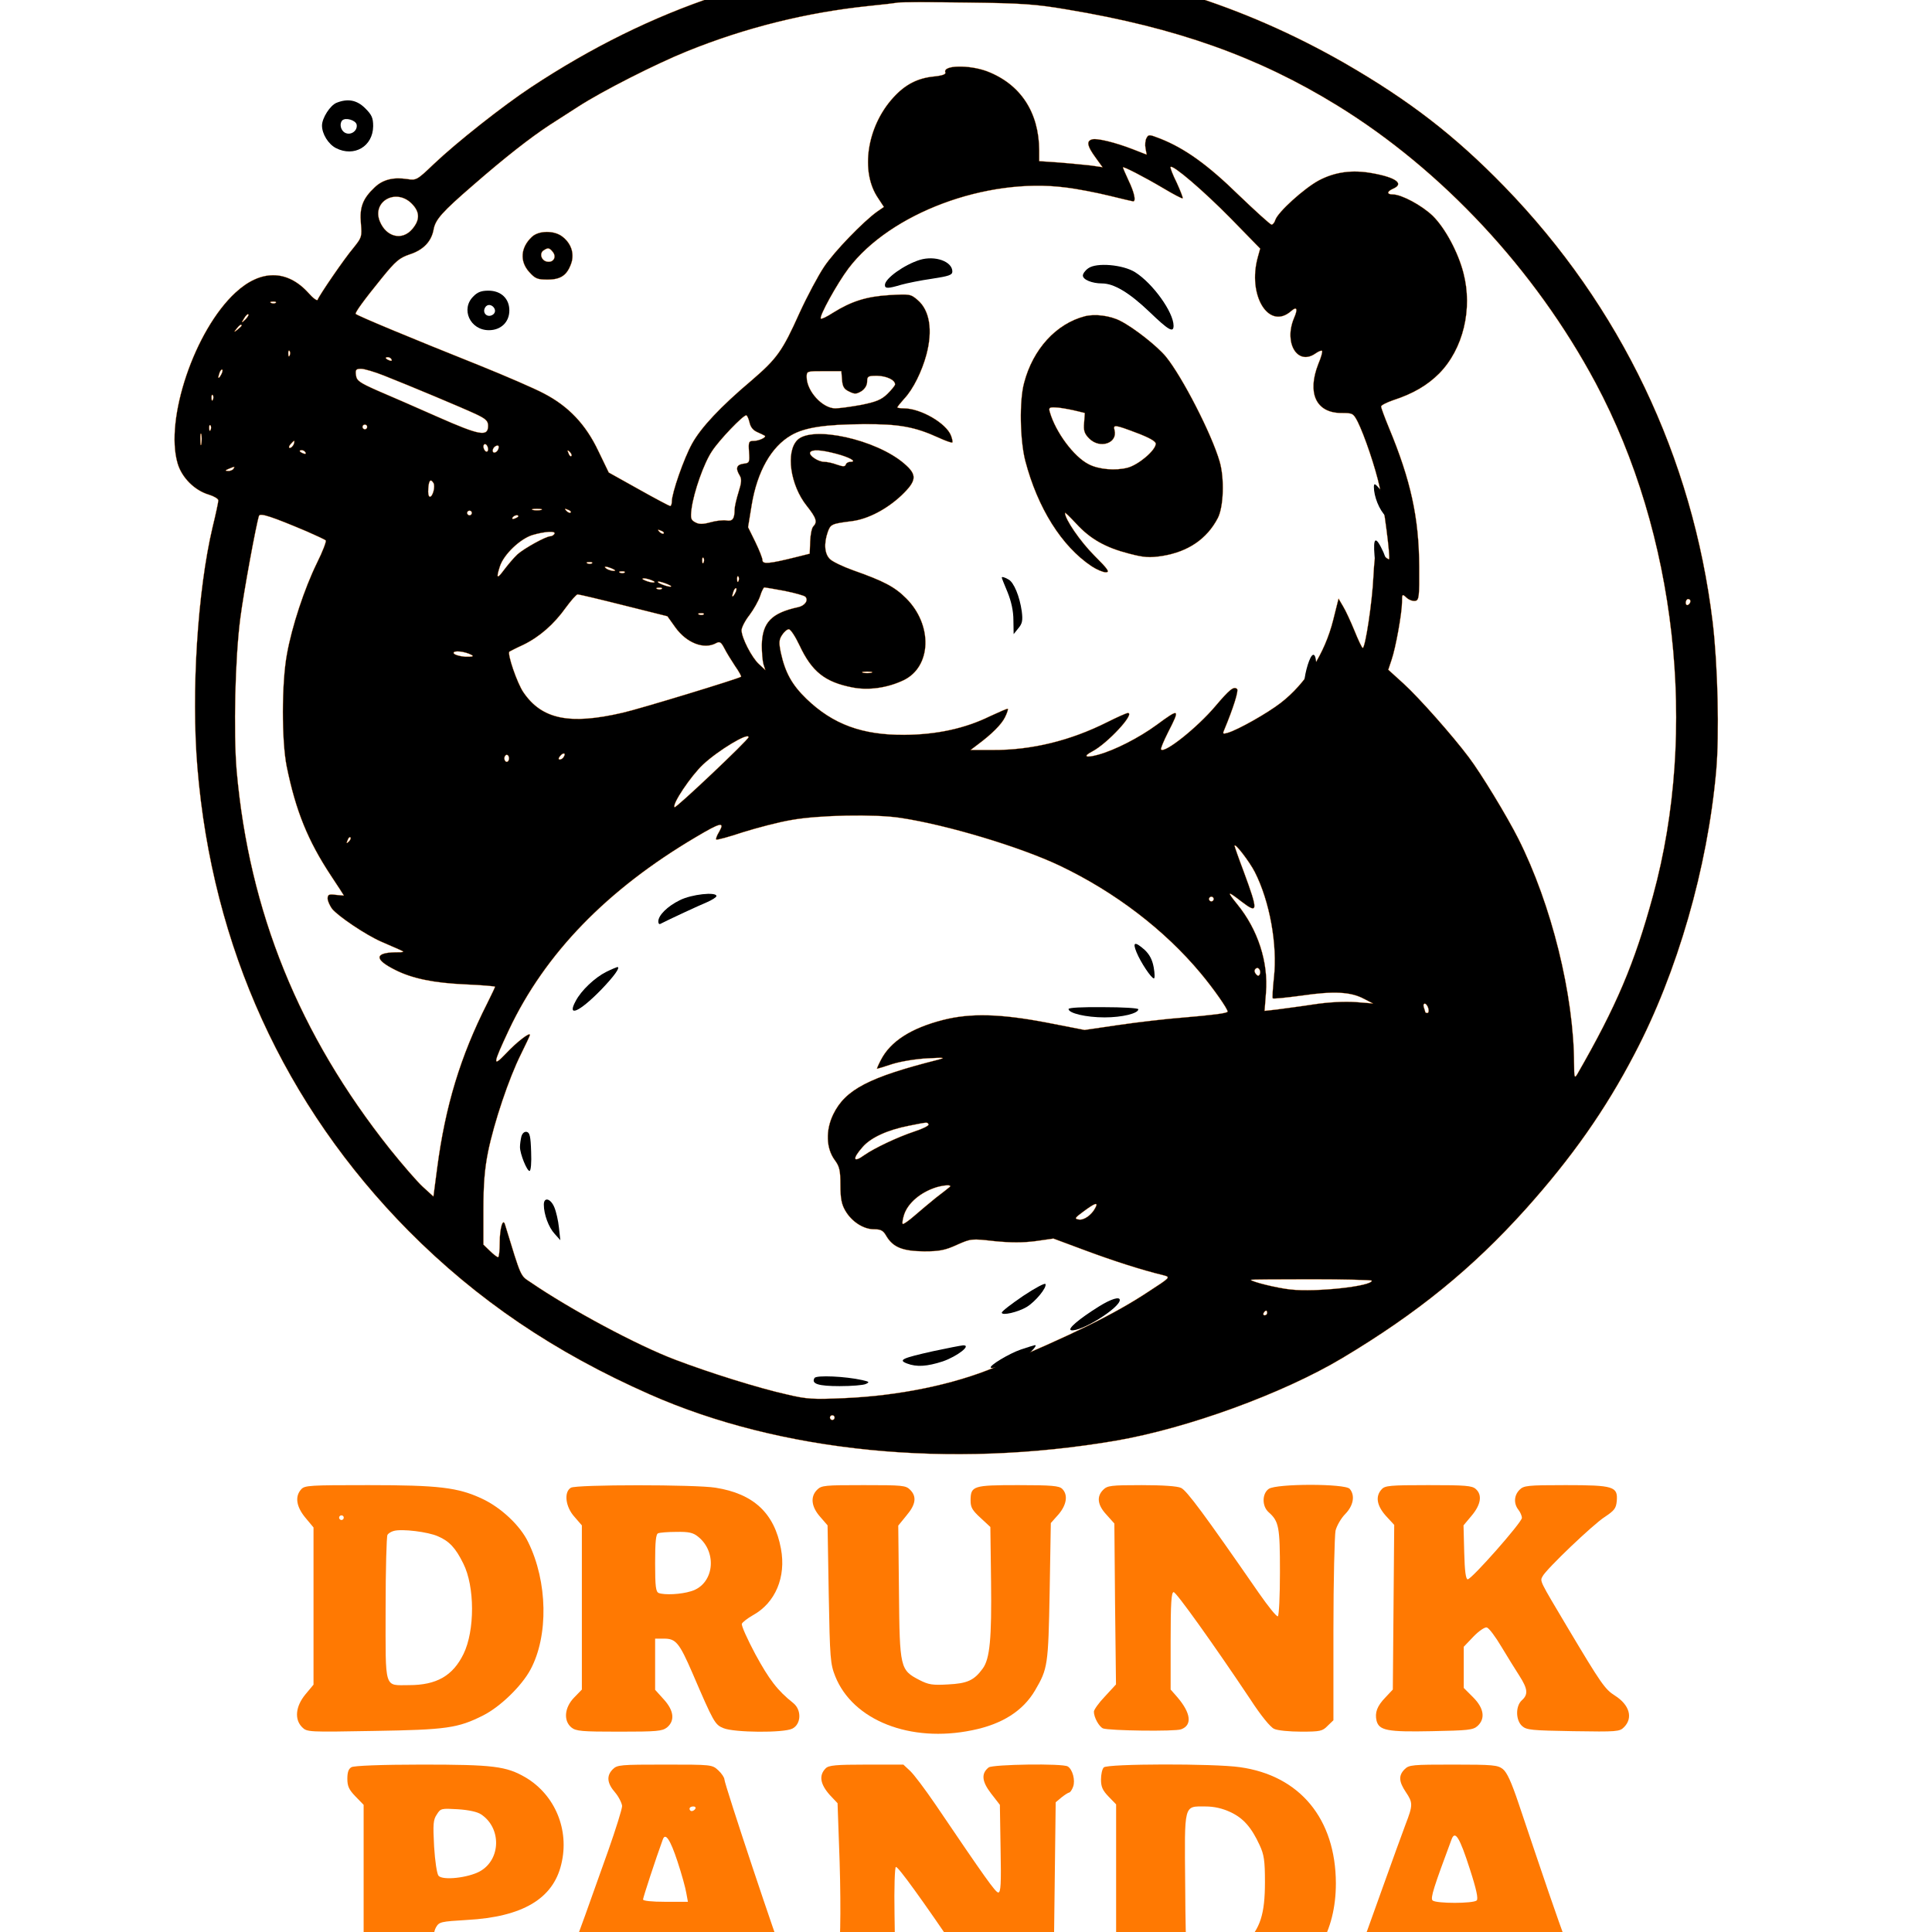 <?xml version="1.0" encoding="UTF-8" standalone="no" ?>
<!DOCTYPE svg PUBLIC "-//W3C//DTD SVG 1.1//EN" "http://www.w3.org/Graphics/SVG/1.1/DTD/svg11.dtd">
<svg xmlns="http://www.w3.org/2000/svg" xmlns:xlink="http://www.w3.org/1999/xlink" version="1.1" width="1080" height="1080" viewBox="0 0 1080 1080" xml:space="preserve">
<desc>Created with Fabric.js 5.2.4</desc>
<defs>
</defs>
<rect x="0" y="0" width="100%" height="100%" fill="transparent"></rect>
<g transform="matrix(1 0 0 1 540 540)" id="053f4364-c0f7-45d2-b4f7-bc4c6b885b85"  >
<rect style="stroke: none; stroke-width: 1; stroke-dasharray: none; stroke-linecap: butt; stroke-dashoffset: 0; stroke-linejoin: miter; stroke-miterlimit: 4; fill: rgb(255,0,0); fill-rule: nonzero; opacity: 1; visibility: hidden;" vector-effect="non-scaling-stroke"  x="-540" y="-540" rx="0" ry="0" width="1080" height="1080" />
</g>
<g transform="matrix(1 0 0 1 540 540)" id="673ce352-a958-4b46-a399-30d95dc8b9c9"  >
</g>
<g transform="matrix(0.13 0 0 -0.13 528.94 394.88)"  >
<path style="stroke: rgb(255,120,0); stroke-opacity: 0.99; stroke-width: 1; stroke-dasharray: none; stroke-linecap: butt; stroke-dashoffset: 0; stroke-linejoin: miter; stroke-miterlimit: 4; fill: rgb(0,0,0); fill-rule: nonzero; opacity: 1;" vector-effect="non-scaling-stroke"  transform=" translate(-5070, -6228.38)" d="M 4930 9439 C 4343 9413 3804 9234 3285 8891 C 3164 8811 2966 8655 2866 8560 C 2794 8491 2791 8490 2752 8496 C 2693 8505 2647 8494 2612 8460 C 2561 8412 2547 8375 2553 8306 C 2558 8248 2557 8245 2521 8200 C 2481 8153 2374 7996 2367 7977 C 2365 7971 2347 7984 2327 8007 C 2236 8107 2122 8108 2014 8008 C 1838 7846 1709 7463 1765 7273 C 1783 7212 1838 7157 1899 7139 C 1922 7132 1940 7121 1940 7114 C 1940 7107 1929 7055 1915 6998 C 1851 6727 1823 6291 1850 5966 C 1914 5193 2224 4513 2758 3973 C 3053 3676 3385 3451 3795 3270 C 4358 3021 5086 2949 5800 3071 C 6107 3124 6517 3273 6773 3426 C 7096 3619 7332 3811 7563 4068 C 7759 4287 7904 4492 8030 4734 C 8214 5084 8344 5535 8381 5951 C 8395 6108 8388 6405 8366 6590 C 8280 7300 7970 7949 7470 8464 C 7258 8682 7063 8833 6784 8994 C 6346 9245 5877 9391 5385 9429 C 5173 9446 5103 9447 4930 9439 z M 5590 9225 C 6059 9147 6411 9022 6752 8812 C 7202 8535 7602 8106 7862 7620 C 8209 6971 8304 6125 8109 5414 C 8029 5121 7952 4940 7783 4646 C 7772 4628 7770 4633 7770 4690 C 7769 4989 7673 5376 7530 5660 C 7481 5757 7370 5940 7317 6010 C 7248 6102 7104 6265 7036 6327 L 6971 6386 L 6985 6428 C 7003 6480 7030 6630 7030 6678 C 7030 6712 7031 6713 7049 6696 C 7060 6686 7077 6680 7087 6682 C 7103 6685 7105 6698 7104 6830 C 7103 7039 7068 7200 6974 7426 C 6955 7472 6940 7513 6940 7518 C 6940 7523 6963 7535 6992 7545 C 7078 7573 7139 7609 7190 7660 C 7293 7765 7335 7937 7294 8093 C 7271 8182 7215 8286 7162 8338 C 7115 8383 7028 8430 6990 8430 C 6963 8430 6965 8443 6993 8455 C 7040 8476 7004 8503 6903 8521 C 6817 8537 6742 8527 6672 8490 C 6609 8456 6496 8354 6485 8320 C 6482 8309 6474 8300 6469 8300 C 6464 8300 6400 8358 6327 8428 C 6194 8558 6096 8628 5990 8670 C 5943 8688 5940 8689 5931 8672 C 5926 8663 5924 8643 5927 8628 L 5932 8601 L 5873 8624 C 5796 8654 5714 8674 5695 8666 C 5672 8658 5677 8637 5711 8590 L 5742 8547 L 5694 8554 C 5667 8557 5606 8563 5558 8567 L 5470 8573 L 5470 8619 C 5469 8784 5389 8905 5244 8960 C 5167 8988 5055 8986 5066 8955 C 5070 8947 5055 8941 5017 8937 C 4947 8930 4894 8903 4843 8847 C 4729 8723 4699 8528 4777 8414 L 4802 8376 L 4773 8356 C 4714 8314 4588 8184 4545 8119 C 4520 8082 4472 7992 4439 7920 C 4365 7755 4342 7724 4233 7630 C 4099 7517 4015 7427 3977 7358 C 3942 7295 3890 7146 3890 7109 C 3890 7099 3887 7090 3883 7090 C 3880 7090 3819 7122 3748 7162 L 3619 7234 L 3574 7327 C 3520 7441 3446 7519 3340 7574 C 3301 7595 3176 7649 3062 7695 C 2764 7814 2541 7907 2531 7916 C 2526 7920 2565 7974 2643 8070 C 2703 8144 2719 8157 2763 8172 C 2822 8191 2857 8228 2866 8280 C 2874 8322 2902 8354 3035 8469 C 3175 8591 3282 8674 3364 8728 C 3403 8753 3458 8788 3487 8807 C 3592 8875 3823 8992 3957 9046 C 4207 9147 4468 9212 4735 9240 C 4796 9246 4854 9253 4865 9255 C 4876 9257 5009 9257 5160 9255 C 5399 9252 5455 9248 5590 9225 z M 6006 8455 C 6048 8430 6084 8411 6087 8413 C 6089 8415 6077 8446 6061 8481 C 6044 8515 6032 8546 6035 8548 C 6045 8558 6176 8446 6293 8327 L 6420 8197 L 6410 8161 C 6364 7996 6457 7844 6553 7928 C 6578 7950 6583 7938 6565 7897 C 6521 7790 6581 7692 6658 7746 C 6671 7755 6683 7760 6686 7757 C 6689 7755 6682 7729 6670 7701 C 6621 7576 6660 7491 6767 7490 C 6818 7490 6820 7489 6839 7453 C 6868 7395 6916 7254 6934 7170 C 6951 7094 6981 6868 6974 6861 C 6973 6860 6961 6867 6949 6879 C 6936 6891 6923 6900 6920 6900 C 6916 6900 6910 6849 6907 6788 C 6902 6678 6872 6480 6861 6480 C 6858 6480 6842 6513 6826 6553 C 6810 6592 6788 6640 6777 6658 L 6757 6692 L 6734 6600 C 6698 6456 6615 6326 6509 6244 C 6451 6199 6325 6128 6281 6115 C 6260 6109 6258 6110 6265 6126 C 6305 6222 6328 6296 6321 6303 C 6307 6317 6288 6301 6227 6229 C 6150 6138 6010 6026 5994 6043 C 5991 6046 6005 6079 6024 6117 C 6077 6220 6074 6222 5975 6149 C 5900 6094 5793 6039 5721 6020 C 5669 6006 5657 6013 5697 6034 C 5763 6068 5885 6200 5851 6200 C 5845 6200 5805 6182 5763 6161 C 5604 6081 5437 6040 5270 6041 L 5175 6041 L 5204 6063 C 5266 6109 5308 6151 5323 6182 C 5332 6200 5337 6216 5335 6218 C 5333 6220 5299 6205 5258 6186 C 5150 6133 5028 6107 4890 6106 C 4709 6105 4583 6151 4469 6261 C 4407 6321 4378 6373 4359 6459 C 4350 6503 4351 6515 4364 6535 C 4373 6549 4386 6560 4393 6560 C 4401 6560 4421 6529 4439 6491 C 4492 6378 4548 6333 4666 6310 C 4736 6296 4818 6308 4887 6341 C 5007 6399 5013 6578 4898 6693 C 4848 6743 4802 6767 4669 6814 C 4627 6829 4583 6850 4571 6861 C 4547 6883 4543 6928 4561 6979 C 4573 7012 4578 7014 4665 7025 C 4734 7034 4814 7076 4877 7135 C 4944 7199 4946 7224 4890 7272 C 4769 7377 4493 7437 4430 7374 C 4379 7323 4399 7180 4470 7091 C 4512 7038 4517 7021 4498 7002 C 4492 6996 4486 6967 4485 6938 L 4483 6885 L 4419 6869 C 4310 6842 4280 6839 4280 6857 C 4280 6866 4266 6901 4249 6936 L 4218 6999 L 4234 7097 C 4258 7239 4318 7345 4403 7394 C 4461 7428 4549 7441 4714 7442 C 4866 7443 4934 7431 5037 7384 C 5067 7370 5094 7361 5096 7363 C 5099 7365 5096 7378 5091 7392 C 5071 7446 4960 7510 4888 7510 C 4873 7510 4860 7512 4860 7514 C 4860 7517 4874 7534 4890 7552 C 4928 7592 4966 7670 4985 7741 C 5013 7846 4999 7932 4947 7976 C 4917 8002 4912 8002 4825 7997 C 4728 7991 4663 7971 4583 7921 C 4557 7904 4534 7893 4531 7896 C 4522 7904 4601 8047 4650 8112 C 4830 8349 5241 8503 5581 8460 C 5633 8454 5719 8437 5772 8424 C 5825 8411 5871 8400 5874 8400 C 5887 8400 5879 8438 5855 8488 C 5841 8518 5830 8544 5830 8546 C 5830 8552 5920 8506 6006 8455 z M 2771 8391 C 2807 8355 2808 8321 2774 8281 C 2731 8230 2663 8246 2635 8313 C 2599 8399 2703 8458 2771 8391 z M 2187 7964 C 2184 7961 2175 7960 2168 7963 C 2160 7966 2163 7969 2174 7969 C 2185 7970 2191 7967 2187 7964 z M 2056 7892 C 2039 7876 2038 7876 2051 7897 C 2058 7909 2066 7917 2069 7914 C 2072 7912 2066 7902 2056 7892 z M 2040 7866 C 2040 7864 2032 7856 2023 7849 C 2007 7836 2006 7837 2019 7853 C 2032 7869 2040 7874 2040 7866 z M 2247 7738 C 2244 7730 2241 7733 2241 7744 C 2240 7755 2243 7761 2246 7757 C 2249 7754 2250 7745 2247 7738 z M 2685 7720 C 2688 7714 2684 7713 2676 7716 C 2658 7723 2655 7730 2669 7730 C 2675 7730 2682 7726 2685 7720 z M 1951 7653 C 1939 7633 1937 7639 1946 7665 C 1950 7674 1955 7679 1957 7676 C 1960 7674 1957 7663 1951 7653 z M 2652 7651 C 2761 7608 2988 7513 3048 7485 C 3090 7465 3100 7456 3100 7435 C 3100 7387 3065 7393 2884 7473 C 2791 7514 2675 7565 2625 7586 C 2546 7621 2535 7629 2532 7653 C 2529 7676 2532 7680 2554 7680 C 2567 7680 2612 7667 2652 7651 z M 4622 7633 C 4624 7603 4631 7592 4653 7582 C 4677 7570 4684 7571 4706 7584 C 4721 7594 4730 7610 4730 7625 C 4730 7648 4734 7650 4773 7650 C 4814 7649 4850 7632 4850 7613 C 4850 7608 4835 7590 4817 7572 C 4791 7547 4769 7538 4705 7525 C 4661 7517 4611 7510 4593 7510 C 4538 7510 4470 7584 4470 7645 C 4470 7670 4471 7670 4544 7670 L 4619 7670 L 4622 7633 z M 1917 7548 C 1914 7540 1911 7543 1911 7554 C 1910 7565 1913 7571 1916 7567 C 1919 7564 1920 7555 1917 7548 z M 4224 7450 C 4228 7430 4239 7416 4257 7408 C 4273 7401 4287 7394 4290 7392 C 4298 7386 4265 7370 4242 7370 C 4221 7370 4219 7366 4222 7323 C 4225 7277 4224 7275 4198 7272 C 4168 7268 4163 7252 4182 7221 C 4191 7206 4190 7191 4177 7150 C 4168 7121 4160 7087 4160 7075 C 4160 7035 4151 7023 4124 7028 C 4111 7030 4080 7027 4056 7020 C 4023 7011 4007 7011 3991 7020 C 3972 7030 3970 7037 3975 7078 C 3985 7152 4028 7274 4063 7326 C 4095 7375 4196 7480 4210 7480 C 4214 7480 4220 7466 4224 7450 z M 1907 7418 C 1904 7410 1901 7413 1901 7424 C 1900 7435 1903 7441 1906 7437 C 1909 7434 1910 7425 1907 7418 z M 2580 7430 C 2580 7425 2576 7420 2570 7420 C 2565 7420 2560 7425 2560 7430 C 2560 7436 2565 7440 2570 7440 C 2576 7440 2580 7436 2580 7430 z M 1867 7358 C 1865 7345 1863 7353 1863 7375 C 1862 7397 1864 7407 1867 7398 C 1869 7388 1869 7370 1867 7358 z M 2264 7355 C 2260 7347 2253 7340 2248 7340 C 2242 7340 2243 7346 2250 7355 C 2257 7363 2264 7370 2266 7370 C 2268 7370 2267 7363 2264 7355 z M 3100 7334 C 3100 7326 3096 7322 3090 7325 C 3085 7328 3080 7338 3080 7346 C 3080 7354 3085 7358 3090 7355 C 3096 7352 3100 7342 3100 7334 z M 3144 7335 C 3138 7319 3120 7314 3120 7328 C 3120 7339 3131 7350 3141 7350 C 3146 7350 3147 7343 3144 7335 z M 2315 7320 C 2318 7314 2314 7313 2306 7316 C 2288 7323 2285 7330 2299 7330 C 2305 7330 2312 7326 2315 7320 z M 3458 7305 C 3455 7302 3449 7307 3446 7317 C 3440 7331 3441 7332 3451 7323 C 3458 7316 3461 7308 3458 7305 z M 4596 7315 C 4654 7300 4689 7280 4658 7280 C 4649 7280 4640 7275 4638 7268 C 4635 7259 4626 7259 4600 7268 C 4582 7275 4557 7280 4546 7280 C 4519 7280 4478 7308 4485 7321 C 4494 7334 4531 7332 4596 7315 z M 2005 7250 C 2002 7245 1991 7240 1982 7241 C 1968 7241 1969 7243 1985 7250 C 2012 7261 2012 7261 2005 7250 z M 2865 7189 C 2874 7175 2862 7130 2850 7130 C 2844 7130 2841 7146 2843 7165 C 2845 7200 2853 7209 2865 7189 z M 3328 7073 C 3318 7071 3302 7071 3293 7073 C 3283 7076 3291 7078 3310 7078 C 3329 7078 3337 7076 3328 7073 z M 3455 7062 C 3452 7059 3444 7062 3437 7069 C 3428 7079 3429 7080 3443 7074 C 3453 7071 3458 7065 3455 7062 z M 3030 7060 C 3030 7055 3026 7050 3020 7050 C 3015 7050 3010 7055 3010 7060 C 3010 7066 3015 7070 3020 7070 C 3026 7070 3030 7066 3030 7060 z M 2320 6981 C 2361 6963 2398 6946 2402 6942 C 2405 6938 2389 6895 2364 6845 C 2310 6735 2256 6571 2235 6453 C 2212 6329 2212 6080 2234 5970 C 2273 5779 2325 5651 2424 5501 C 2455 5454 2480 5416 2480 5415 C 2480 5415 2464 5416 2445 5418 C 2415 5422 2410 5419 2410 5402 C 2410 5392 2419 5372 2429 5358 C 2455 5326 2575 5245 2642 5216 C 2671 5203 2706 5188 2720 5182 C 2743 5172 2741 5171 2700 5171 C 2611 5169 2611 5140 2699 5096 C 2773 5058 2867 5039 3003 5033 C 3073 5030 3130 5025 3130 5023 C 3130 5021 3115 4989 3096 4951 C 2981 4724 2916 4510 2881 4243 L 2865 4121 L 2819 4163 C 2794 4186 2731 4259 2678 4325 C 2287 4817 2073 5346 2019 5951 C 2005 6116 2012 6437 2035 6610 C 2049 6719 2103 7012 2115 7048 C 2120 7061 2171 7044 2320 6981 z M 3230 7046 C 3230 7044 3223 7039 3214 7036 C 3206 7033 3202 7034 3205 7040 C 3211 7050 3230 7054 3230 7046 z M 3855 6972 C 3852 6969 3844 6972 3837 6979 C 3828 6989 3829 6990 3843 6984 C 3853 6981 3858 6975 3855 6972 z M 3385 6970 C 3382 6965 3374 6960 3368 6960 C 3349 6960 3255 6908 3226 6882 C 3210 6867 3185 6837 3169 6816 C 3138 6774 3134 6778 3151 6831 C 3168 6882 3237 6948 3290 6965 C 3344 6981 3394 6984 3385 6970 z M 4027 6848 C 4024 6840 4021 6843 4021 6854 C 4020 6865 4023 6871 4026 6867 C 4029 6864 4030 6855 4027 6848 z M 3547 6844 C 3544 6841 3535 6840 3528 6843 C 3520 6846 3523 6849 3534 6849 C 3545 6850 3551 6847 3547 6844 z M 3635 6820 C 3648 6814 3650 6811 3640 6811 C 3632 6811 3618 6815 3610 6820 C 3592 6832 3608 6832 3635 6820 z M 3687 6804 C 3684 6801 3675 6800 3668 6803 C 3660 6806 3663 6809 3674 6809 C 3685 6810 3691 6807 3687 6804 z M 4177 6768 C 4174 6760 4171 6763 4171 6774 C 4170 6785 4173 6791 4176 6787 C 4179 6784 4180 6775 4177 6768 z M 3805 6770 C 3818 6765 3819 6761 3810 6761 C 3802 6761 3786 6765 3775 6770 C 3762 6775 3761 6779 3770 6779 C 3778 6779 3794 6775 3805 6770 z M 3887 6744 C 3882 6739 3830 6757 3830 6764 C 3830 6767 3844 6764 3861 6758 C 3877 6752 3889 6746 3887 6744 z M 3847 6734 C 3844 6731 3835 6730 3828 6733 C 3820 6736 3823 6739 3834 6739 C 3845 6740 3851 6737 3847 6734 z M 4161 6713 C 4149 6693 4147 6699 4156 6725 C 4160 6734 4165 6739 4167 6736 C 4170 6734 4167 6723 4161 6713 z M 4375 6725 C 4419 6716 4459 6705 4464 6700 C 4479 6685 4462 6661 4433 6655 C 4318 6630 4279 6589 4277 6492 C 4277 6461 4280 6424 4284 6410 L 4292 6385 L 4265 6410 C 4234 6438 4190 6524 4190 6556 C 4190 6567 4205 6597 4224 6621 C 4242 6645 4263 6682 4270 6703 C 4276 6723 4285 6740 4288 6740 C 4292 6740 4331 6733 4375 6725 z M 3683 6663 L 3871 6616 L 3906 6567 C 3954 6501 4028 6472 4080 6500 C 4096 6509 4102 6505 4116 6478 C 4125 6460 4146 6426 4162 6402 C 4179 6378 4190 6357 4188 6356 C 4179 6348 3750 6217 3678 6201 C 3450 6148 3331 6173 3252 6289 C 3225 6328 3181 6457 3192 6464 C 3194 6465 3220 6479 3251 6493 C 3321 6527 3383 6581 3435 6654 C 3457 6684 3480 6710 3485 6710 C 3491 6710 3580 6689 3683 6663 z M 8270 6681 C 8270 6675 8266 6668 8260 6665 C 8255 6662 8250 6666 8250 6674 C 8250 6683 8255 6690 8260 6690 C 8266 6690 8270 6686 8270 6681 z M 4027 6624 C 4024 6621 4015 6620 4008 6623 C 4000 6626 4003 6629 4014 6629 C 4025 6630 4031 6627 4027 6624 z M 3030 6449 C 3040 6443 3030 6441 3001 6442 C 2976 6444 2955 6451 2952 6457 C 2948 6471 3002 6465 3030 6449 z M 4748 6373 C 4738 6371 4722 6371 4713 6373 C 4703 6376 4711 6378 4730 6378 C 4749 6378 4757 6376 4748 6373 z M 4220 6096 C 4220 6085 3907 5789 3902 5795 C 3890 5807 3972 5929 4024 5978 C 4089 6039 4220 6118 4220 6096 z M 3425 6011 C 3422 6005 3414 6000 3408 6000 C 3402 6000 3402 6006 3410 6015 C 3424 6032 3436 6028 3425 6011 z M 3190 6005 C 3190 5997 3186 5990 3180 5990 C 3175 5990 3170 5997 3170 6005 C 3170 6013 3175 6020 3180 6020 C 3186 6020 3190 6013 3190 6005 z M 4873 5749 C 5073 5719 5389 5624 5559 5543 C 5796 5430 6009 5267 6164 5081 C 6220 5014 6280 4928 6280 4916 C 6280 4909 6215 4901 6085 4890 C 6019 4885 5898 4871 5815 4859 L 5665 4837 L 5501 4869 C 5302 4907 5173 4910 5056 4880 C 4919 4845 4830 4788 4789 4708 C 4778 4687 4771 4670 4772 4670 C 4774 4670 4804 4679 4840 4691 C 4876 4702 4943 4713 4990 4715 C 5062 4719 5069 4718 5035 4709 C 4738 4634 4636 4581 4584 4474 C 4551 4406 4553 4328 4591 4277 C 4611 4250 4615 4233 4615 4170 C 4615 4113 4620 4087 4636 4060 C 4663 4013 4714 3980 4759 3980 C 4789 3980 4799 3975 4813 3950 C 4842 3902 4883 3886 4975 3885 C 5041 3885 5066 3890 5116 3913 C 5177 3940 5179 3940 5277 3929 C 5348 3922 5399 3922 5454 3929 L 5531 3940 L 5668 3889 C 5789 3844 5910 3805 6005 3782 C 6035 3774 6034 3773 5940 3712 C 5795 3616 5612 3526 5280 3387 C 5101 3312 4865 3264 4634 3254 C 4498 3248 4472 3249 4384 3270 C 4263 3297 4052 3363 3905 3419 C 3741 3481 3454 3635 3283 3752 C 3238 3782 3244 3768 3173 4000 C 3164 4031 3150 3985 3150 3923 C 3150 3888 3147 3860 3143 3860 C 3139 3860 3123 3872 3108 3887 L 3080 3914 L 3080 4063 C 3080 4173 3085 4238 3100 4313 C 3126 4440 3190 4630 3241 4732 C 3262 4775 3280 4812 3280 4816 C 3280 4829 3223 4785 3177 4736 C 3118 4674 3120 4689 3190 4838 C 3345 5166 3612 5441 3993 5666 C 4099 5729 4119 5734 4094 5690 C 4084 5674 4078 5658 4081 5656 C 4084 5653 4135 5667 4195 5687 C 4256 5706 4350 5731 4405 5740 C 4521 5761 4763 5766 4873 5749 z M 2501 5647 C 2491 5638 2490 5639 2496 5653 C 2499 5663 2505 5668 2508 5665 C 2511 5662 2508 5654 2501 5647 z M 6397 5516 C 6461 5390 6495 5203 6479 5061 C 6474 5015 6472 4975 6474 4973 C 6476 4970 6533 4976 6600 4985 C 6737 5005 6810 5001 6866 4971 L 6905 4951 L 6830 4957 C 6783 4960 6715 4957 6650 4947 C 6592 4938 6521 4929 6492 4925 L 6439 4919 L 6445 4997 C 6456 5129 6410 5269 6322 5377 C 6275 5435 6278 5437 6341 5388 C 6412 5334 6412 5348 6349 5519 C 6327 5577 6310 5626 6310 5629 C 6311 5643 6374 5561 6397 5516 z M 6220 5400 C 6220 5395 6216 5390 6210 5390 C 6205 5390 6200 5395 6200 5400 C 6200 5406 6205 5410 6210 5410 C 6216 5410 6220 5406 6220 5400 z M 6415 5072 C 6412 5068 6405 5072 6400 5080 C 6394 5089 6395 5097 6403 5102 C 6416 5110 6427 5083 6415 5072 z M 7143 4930 C 7146 4919 7144 4910 7139 4910 C 7134 4910 7130 4912 7130 4914 C 7130 4916 7127 4925 7124 4934 C 7121 4943 7122 4950 7128 4950 C 7133 4950 7140 4941 7143 4930 z M 4994 4431 C 4997 4426 4969 4412 4932 4400 C 4860 4376 4761 4329 4718 4299 C 4670 4264 4665 4282 4710 4333 C 4745 4374 4817 4407 4909 4425 C 4994 4442 4988 4441 4994 4431 z M 5085 4162 C 5079 4157 5053 4136 5025 4115 C 4998 4093 4956 4058 4932 4037 C 4908 4016 4886 4001 4883 4003 C 4880 4006 4883 4024 4889 4043 C 4906 4094 4961 4140 5029 4161 C 5065 4171 5096 4172 5085 4162 z M 5711 4072 C 5695 4041 5662 4018 5640 4022 C 5620 4025 5623 4029 5661 4057 C 5711 4094 5725 4098 5711 4072 z M 6900 3759 C 6900 3735 6661 3709 6551 3721 C 6493 3727 6380 3755 6380 3763 C 6380 3764 6497 3765 6640 3765 C 6783 3765 6900 3762 6900 3759 z M 6450 3620 C 6450 3615 6445 3610 6439 3610 C 6434 3610 6432 3615 6435 3620 C 6438 3626 6443 3630 6446 3630 C 6448 3630 6450 3626 6450 3620 z M 4590 3170 C 4590 3165 4586 3160 4580 3160 C 4575 3160 4570 3165 4570 3170 C 4570 3176 4575 3180 4580 3180 C 4586 3180 4590 3176 4590 3170 z" stroke-linecap="round" />
</g>
<g transform="matrix(0.13 0 0 -0.13 306.09 142.97)"  >
<path style="stroke: rgb(255,120,0); stroke-opacity: 0.99; stroke-width: 1; stroke-dasharray: none; stroke-linecap: butt; stroke-dashoffset: 0; stroke-linejoin: miter; stroke-miterlimit: 4; fill: rgb(0,0,0); fill-rule: nonzero; opacity: 1;" vector-effect="non-scaling-stroke"  transform=" translate(-3318.36, -8177.56)" d="M 3251 8259 C 3202 8213 3198 8154 3239 8108 C 3265 8079 3275 8075 3318 8075 C 3376 8075 3403 8094 3421 8147 C 3434 8188 3420 8231 3382 8260 C 3348 8287 3281 8287 3251 8259 z M 3340 8195 C 3358 8174 3345 8148 3318 8152 C 3292 8155 3281 8188 3302 8201 C 3320 8213 3326 8212 3340 8195 z" stroke-linecap="round" />
</g>
<g transform="matrix(0.13 0 0 -0.13 273.02 173.53)"  >
<path style="stroke: none; stroke-width: 1; stroke-dasharray: none; stroke-linecap: butt; stroke-dashoffset: 0; stroke-linejoin: miter; stroke-miterlimit: 4; fill: rgb(0,0,0); fill-rule: nonzero; opacity: 1;" vector-effect="non-scaling-stroke"  transform=" translate(-3069.93, -7945)" d="M 3005 8005 C 2950 7951 2991 7860 3072 7860 C 3124 7860 3160 7895 3160 7945 C 3160 7996 3124 8030 3070 8030 C 3040 8030 3023 8024 3005 8005 z M 3098 7947 C 3102 7927 3073 7913 3058 7928 C 3043 7943 3057 7972 3077 7968 C 3087 7966 3096 7957 3098 7947 z" stroke-linecap="round" />
</g>
<g transform="matrix(0.13 0 0 -0.13 513.52 152.63)"  >
<path style="stroke: none; stroke-width: 1; stroke-dasharray: none; stroke-linecap: butt; stroke-dashoffset: 0; stroke-linejoin: miter; stroke-miterlimit: 4; fill: rgb(0,0,0); fill-rule: nonzero; opacity: 1;" vector-effect="non-scaling-stroke"  transform=" translate(-4875, -8104.42)" d="M 4880 8161 C 4813 8140 4730 8081 4730 8053 C 4730 8037 4743 8037 4800 8054 C 4825 8061 4884 8073 4933 8080 C 5005 8091 5020 8096 5020 8111 C 5020 8154 4946 8181 4880 8161 z" stroke-linecap="round" />
</g>
<g transform="matrix(0.13 0 0 -0.13 630.68 166.14)"  >
<path style="stroke: none; stroke-width: 1; stroke-dasharray: none; stroke-linecap: butt; stroke-dashoffset: 0; stroke-linejoin: miter; stroke-miterlimit: 4; fill: rgb(0,0,0); fill-rule: nonzero; opacity: 1;" vector-effect="non-scaling-stroke"  transform=" translate(-5755, -8000.77)" d="M 5583 8125 C 5570 8116 5560 8102 5560 8094 C 5560 8076 5600 8060 5642 8060 C 5694 8060 5760 8020 5846 7938 C 5928 7859 5950 7846 5950 7878 C 5950 7936 5861 8060 5785 8108 C 5733 8141 5618 8151 5583 8125 z" stroke-linecap="round" />
</g>
<g transform="matrix(0.13 0 0 -0.13 627.11 248.03)"  >
<path style="stroke: rgb(255,120,0); stroke-opacity: 0.99; stroke-width: 1; stroke-dasharray: none; stroke-linecap: butt; stroke-dashoffset: 0; stroke-linejoin: miter; stroke-miterlimit: 4; fill: rgb(0,0,0); fill-rule: nonzero; opacity: 1;" vector-effect="non-scaling-stroke"  transform=" translate(-5734.2, -7372.94)" d="M 5575 7921 C 5452 7889 5352 7780 5314 7635 C 5293 7559 5296 7388 5319 7299 C 5372 7097 5475 6932 5604 6846 C 5625 6832 5653 6820 5665 6820 C 5684 6820 5676 6832 5615 6893 C 5556 6952 5490 7048 5490 7075 C 5490 7079 5512 7057 5539 7028 C 5599 6963 5664 6926 5766 6900 C 5831 6883 5853 6882 5907 6890 C 6019 6908 6100 6963 6147 7053 C 6172 7101 6176 7224 6155 7296 C 6121 7414 5994 7661 5924 7747 C 5887 7792 5787 7871 5728 7901 C 5684 7924 5618 7932 5575 7921 z M 5525 7517 L 5575 7505 L 5572 7463 C 5569 7429 5573 7416 5594 7395 C 5640 7349 5717 7375 5703 7431 C 5696 7456 5704 7455 5799 7419 C 5852 7399 5880 7383 5880 7373 C 5880 7345 5807 7283 5760 7270 C 5708 7256 5634 7262 5591 7285 C 5528 7317 5450 7422 5425 7508 C 5419 7527 5422 7530 5447 7529 C 5462 7529 5497 7523 5525 7517 z" stroke-linecap="round" />
</g>
<g transform="matrix(0.13 0 0 -0.13 774.15 281.25)"  >
<path style="stroke: none; stroke-width: 1; stroke-dasharray: none; stroke-linecap: butt; stroke-dashoffset: 0; stroke-linejoin: miter; stroke-miterlimit: 4; fill: rgb(0,0,0); fill-rule: nonzero; opacity: 1;" vector-effect="non-scaling-stroke"  transform=" translate(-6827.28, -7124.48)" d="M 6780 7195 C 6780 7153 6803 7095 6832 7067 C 6900 6998 6882 7095 6810 7180 C 6785 7209 6781 7212 6780 7195 z" stroke-linecap="round" />
</g>
<g transform="matrix(0.13 0 0 -0.13 771.9 314.77)"  >
<path style="stroke: none; stroke-width: 1; stroke-dasharray: none; stroke-linecap: butt; stroke-dashoffset: 0; stroke-linejoin: miter; stroke-miterlimit: 4; fill: rgb(0,0,0); fill-rule: nonzero; opacity: 1;" vector-effect="non-scaling-stroke"  transform=" translate(-6810.03, -6868.96)" d="M 6783 6899 C 6786 6858 6794 6812 6800 6795 C 6811 6766 6812 6766 6826 6784 C 6845 6811 6843 6867 6821 6916 C 6788 6988 6776 6983 6783 6899 z" stroke-linecap="round" />
</g>
<g transform="matrix(0.13 0 0 -0.13 565.73 338.54)"  >
<path style="stroke: none; stroke-width: 1; stroke-dasharray: none; stroke-linecap: butt; stroke-dashoffset: 0; stroke-linejoin: miter; stroke-miterlimit: 4; fill: rgb(0,0,0); fill-rule: nonzero; opacity: 1;" vector-effect="non-scaling-stroke"  transform=" translate(-5264.09, -6687.69)" d="M 5220 6808 C 5220 6806 5231 6778 5245 6745 C 5261 6705 5270 6665 5270 6625 L 5271 6565 L 5291 6590 C 5308 6610 5311 6623 5306 6663 C 5297 6727 5272 6788 5249 6800 C 5232 6810 5220 6813 5220 6808 z" stroke-linecap="round" />
</g>
<g transform="matrix(0.13 0 0 -0.13 732.39 375.99)"  >
<path style="stroke: none; stroke-width: 1; stroke-dasharray: none; stroke-linecap: butt; stroke-dashoffset: 0; stroke-linejoin: miter; stroke-miterlimit: 4; fill: rgb(0,0,0); fill-rule: nonzero; opacity: 1;" vector-effect="non-scaling-stroke"  transform=" translate(-6513.6, -6402.92)" d="M 6509 6453 C 6492 6409 6482 6343 6490 6330 C 6495 6322 6504 6327 6519 6346 C 6534 6366 6540 6387 6540 6426 C 6540 6485 6526 6497 6509 6453 z" stroke-linecap="round" />
</g>
<g transform="matrix(0.13 0 0 -0.13 384.25 508.11)"  >
<path style="stroke: none; stroke-width: 1; stroke-dasharray: none; stroke-linecap: butt; stroke-dashoffset: 0; stroke-linejoin: miter; stroke-miterlimit: 4; fill: rgb(0,0,0); fill-rule: nonzero; opacity: 1;" vector-effect="non-scaling-stroke"  transform=" translate(-3905, -5396.56)" d="M 3872 5434 C 3819 5408 3780 5369 3780 5343 C 3780 5335 3783 5330 3788 5332 C 3829 5353 3954 5411 3988 5425 C 4011 5435 4030 5447 4030 5452 C 4030 5471 3923 5460 3872 5434 z" stroke-linecap="round" />
</g>
<g transform="matrix(0.13 0 0 -0.13 639.82 537.29)"  >
<path style="stroke: none; stroke-width: 1; stroke-dasharray: none; stroke-linecap: butt; stroke-dashoffset: 0; stroke-linejoin: miter; stroke-miterlimit: 4; fill: rgb(0,0,0); fill-rule: nonzero; opacity: 1;" vector-effect="non-scaling-stroke"  transform=" translate(-5819.78, -5174.29)" d="M 5785 5213 C 5803 5169 5849 5100 5860 5100 C 5864 5100 5864 5121 5859 5148 C 5853 5181 5841 5203 5820 5223 C 5778 5260 5767 5257 5785 5213 z" stroke-linecap="round" />
</g>
<g transform="matrix(0.13 0 0 -0.13 332.87 552.78)"  >
<path style="stroke: none; stroke-width: 1; stroke-dasharray: none; stroke-linecap: butt; stroke-dashoffset: 0; stroke-linejoin: miter; stroke-miterlimit: 4; fill: rgb(0,0,0); fill-rule: nonzero; opacity: 1;" vector-effect="non-scaling-stroke"  transform=" translate(-3518.95, -5056.11)" d="M 3565 5129 C 3517 5105 3458 5050 3434 5004 C 3395 4933 3448 4955 3542 5051 C 3598 5109 3628 5150 3613 5150 C 3609 5149 3587 5140 3565 5129 z" stroke-linecap="round" />
</g>
<g transform="matrix(0.13 0 0 -0.13 616.83 565.86)"  >
<path style="stroke: none; stroke-width: 1; stroke-dasharray: none; stroke-linecap: butt; stroke-dashoffset: 0; stroke-linejoin: miter; stroke-miterlimit: 4; fill: rgb(0,0,0); fill-rule: nonzero; opacity: 1;" vector-effect="non-scaling-stroke"  transform=" translate(-5650, -4957.09)" d="M 5500 4971 C 5500 4953 5575 4935 5655 4935 C 5730 4935 5800 4952 5800 4970 C 5800 4975 5733 4979 5650 4979 C 5560 4980 5500 4977 5500 4971 z" stroke-linecap="round" />
</g>
<g transform="matrix(0.13 0 0 -0.13 293.83 643.63)"  >
<path style="stroke: none; stroke-width: 1; stroke-dasharray: none; stroke-linecap: butt; stroke-dashoffset: 0; stroke-linejoin: miter; stroke-miterlimit: 4; fill: rgb(0,0,0); fill-rule: nonzero; opacity: 1;" vector-effect="non-scaling-stroke"  transform=" translate(-3224.31, -4364.15)" d="M 3206 4428 C 3203 4415 3200 4395 3200 4383 C 3200 4353 3230 4280 3241 4280 C 3247 4280 3250 4316 3248 4362 C 3246 4429 3242 4445 3229 4448 C 3219 4450 3210 4442 3206 4428 z" stroke-linecap="round" />
</g>
<g transform="matrix(0.13 0 0 -0.13 308.62 681.92)"  >
<path style="stroke: none; stroke-width: 1; stroke-dasharray: none; stroke-linecap: butt; stroke-dashoffset: 0; stroke-linejoin: miter; stroke-miterlimit: 4; fill: rgb(0,0,0); fill-rule: nonzero; opacity: 1;" vector-effect="non-scaling-stroke"  transform=" translate(-3335.5, -4072.46)" d="M 3300 4138 C 3300 4096 3321 4040 3346 4013 L 3371 3985 L 3365 4039 C 3362 4069 3353 4108 3345 4127 C 3329 4165 3300 4172 3300 4138 z" stroke-linecap="round" />
</g>
<g transform="matrix(0.13 0 0 -0.13 572.25 726.07)"  >
<path style="stroke: none; stroke-width: 1; stroke-dasharray: none; stroke-linecap: butt; stroke-dashoffset: 0; stroke-linejoin: miter; stroke-miterlimit: 4; fill: rgb(0,0,0); fill-rule: nonzero; opacity: 1;" vector-effect="non-scaling-stroke"  transform=" translate(-5314.25, -3736.36)" d="M 5312 3749 C 5262 3715 5220 3683 5220 3677 C 5220 3663 5290 3679 5328 3702 C 5365 3725 5414 3784 5408 3800 C 5406 3806 5363 3783 5312 3749 z" stroke-linecap="round" />
</g>
<g transform="matrix(0.13 0 0 -0.13 612.13 734.72)"  >
<path style="stroke: none; stroke-width: 1; stroke-dasharray: none; stroke-linecap: butt; stroke-dashoffset: 0; stroke-linejoin: miter; stroke-miterlimit: 4; fill: rgb(0,0,0); fill-rule: nonzero; opacity: 1;" vector-effect="non-scaling-stroke"  transform=" translate(-5613.57, -3670.4)" d="M 5630 3704 C 5545 3651 5492 3606 5511 3602 C 5553 3594 5720 3698 5720 3732 C 5720 3748 5683 3737 5630 3704 z" stroke-linecap="round" />
</g>
<g transform="matrix(0.13 0 0 -0.13 522.27 757.78)"  >
<path style="stroke: none; stroke-width: 1; stroke-dasharray: none; stroke-linecap: butt; stroke-dashoffset: 0; stroke-linejoin: miter; stroke-miterlimit: 4; fill: rgb(0,0,0); fill-rule: nonzero; opacity: 1;" vector-effect="non-scaling-stroke"  transform=" translate(-4940.45, -3494.98)" d="M 4936 3514 C 4802 3484 4784 3476 4823 3461 C 4865 3445 4909 3448 4977 3470 C 5040 3492 5103 3541 5064 3539 C 5054 3538 4996 3527 4936 3514 z" stroke-linecap="round" />
</g>
<g transform="matrix(0.13 0 0 -0.13 566.35 758.3)"  >
<path style="stroke: none; stroke-width: 1; stroke-dasharray: none; stroke-linecap: butt; stroke-dashoffset: 0; stroke-linejoin: miter; stroke-miterlimit: 4; fill: rgb(0,0,0); fill-rule: nonzero; opacity: 1;" vector-effect="non-scaling-stroke"  transform=" translate(-5270.03, -3491.03)" d="M 5303 3521 C 5253 3504 5165 3451 5174 3443 C 5179 3437 5271 3461 5300 3476 C 5328 3490 5379 3540 5364 3540 C 5359 3539 5332 3531 5303 3521 z" stroke-linecap="round" />
</g>
<g transform="matrix(0.13 0 0 -0.13 470.13 772.12)"  >
<path style="stroke: none; stroke-width: 1; stroke-dasharray: none; stroke-linecap: butt; stroke-dashoffset: 0; stroke-linejoin: miter; stroke-miterlimit: 4; fill: rgb(0,0,0); fill-rule: nonzero; opacity: 1;" vector-effect="non-scaling-stroke"  transform=" translate(-4548.91, -3386.04)" d="M 4435 3400 C 4420 3375 4451 3365 4543 3365 C 4594 3365 4644 3369 4655 3374 C 4673 3382 4671 3384 4640 3391 C 4569 3407 4443 3413 4435 3400 z" stroke-linecap="round" />
</g>
<g transform="matrix(0.13 0 0 -0.13 194.3 70.38)"  >
<path style="stroke: none; stroke-width: 1; stroke-dasharray: none; stroke-linecap: butt; stroke-dashoffset: 0; stroke-linejoin: miter; stroke-miterlimit: 4; fill: rgb(0,0,0); fill-rule: nonzero; opacity: 1;" vector-effect="non-scaling-stroke"  transform=" translate(-2480, -8730.42)" d="M 2433 8830 C 2405 8819 2370 8764 2370 8732 C 2370 8696 2397 8652 2430 8635 C 2508 8595 2589 8642 2590 8729 C 2590 8765 2584 8778 2556 8806 C 2520 8842 2481 8849 2433 8830 z M 2519 8736 C 2524 8709 2493 8688 2469 8701 C 2450 8711 2444 8740 2457 8754 C 2471 8768 2515 8755 2519 8736 z" stroke-linecap="round" />
</g>
<g transform="matrix(0.13 0 0 -0.13 234.92 899.08)"  >
<path style="stroke: rgb(0,0,0); stroke-width: 0; stroke-dasharray: none; stroke-linecap: butt; stroke-dashoffset: 0; stroke-linejoin: miter; stroke-miterlimit: 4; fill: rgb(255,120,0); fill-opacity: 0.99; fill-rule: nonzero; opacity: 1;" vector-effect="non-scaling-stroke"  transform=" translate(-2798.94, -2410.13)" d="M 2287 2922 C 2259 2891 2266 2847 2305 2800 L 2340 2758 L 2340 2420 L 2340 2082 L 2305 2040 C 2263 1989 2257 1933 2291 1899 C 2312 1878 2318 1878 2599 1883 C 2912 1888 2961 1895 3070 1950 C 3143 1987 3235 2076 3273 2147 C 3351 2292 3347 2525 3263 2695 C 3229 2766 3146 2844 3064 2882 C 2961 2930 2879 2940 2576 2940 C 2324 2940 2302 2939 2287 2922 z M 2470 2800 C 2470 2795 2466 2790 2460 2790 C 2455 2790 2450 2795 2450 2800 C 2450 2806 2455 2810 2460 2810 C 2466 2810 2470 2806 2470 2800 z M 2875 2720 C 2924 2699 2951 2670 2984 2603 C 3034 2504 3034 2314 2985 2214 C 2939 2120 2869 2080 2751 2080 C 2642 2080 2650 2055 2650 2408 C 2650 2577 2654 2720 2658 2726 C 2662 2733 2674 2740 2685 2743 C 2720 2753 2833 2739 2875 2720 z" stroke-linecap="round" />
</g>
<g transform="matrix(0.13 0 0 -0.13 381.62 899.16)"  >
<path style="stroke: rgb(0,0,0); stroke-width: 0; stroke-dasharray: none; stroke-linecap: butt; stroke-dashoffset: 0; stroke-linejoin: miter; stroke-miterlimit: 4; fill: rgb(255,120,0); fill-opacity: 0.99; fill-rule: nonzero; opacity: 1;" vector-effect="non-scaling-stroke"  transform=" translate(-3898.48, -2409.61)" d="M 3418 2929 C 3387 2911 3394 2847 3433 2804 L 3465 2767 L 3465 2414 L 3465 2061 L 3432 2027 C 3390 1984 3385 1927 3420 1898 C 3440 1882 3464 1880 3625 1880 C 3788 1880 3810 1882 3831 1898 C 3866 1927 3861 1971 3817 2019 L 3780 2060 L 3780 2170 L 3780 2280 L 3819 2280 C 3869 2280 3884 2262 3940 2133 C 4032 1919 4037 1910 4074 1895 C 4119 1876 4333 1874 4370 1893 C 4408 1912 4411 1973 4374 2003 C 4306 2057 4271 2103 4211 2213 C 4177 2277 4150 2336 4153 2344 C 4156 2351 4178 2368 4201 2381 C 4297 2434 4344 2545 4321 2667 C 4293 2819 4204 2903 4040 2929 C 3956 2943 3441 2943 3418 2929 z M 3964 2719 C 4050 2651 4033 2513 3935 2484 C 3891 2470 3821 2467 3796 2476 C 3783 2481 3780 2502 3780 2605 C 3780 2694 3783 2730 3793 2733 C 3799 2736 3835 2739 3871 2739 C 3924 2740 3943 2736 3964 2719 z" stroke-linecap="round" />
</g>
<g transform="matrix(0.13 0 0 -0.13 525.03 899.7)"  >
<path style="stroke: none; stroke-width: 0; stroke-dasharray: none; stroke-linecap: butt; stroke-dashoffset: 0; stroke-linejoin: miter; stroke-miterlimit: 4; fill: rgb(255,120,0); fill-opacity: 0.99; fill-rule: nonzero; opacity: 1;" vector-effect="non-scaling-stroke"  transform=" translate(-4975.12, -2405.35)" d="M 4450 2920 C 4420 2890 4425 2847 4463 2804 L 4495 2767 L 4500 2471 C 4505 2193 4507 2171 4528 2118 C 4604 1928 4851 1831 5117 1886 C 5246 1912 5335 1969 5387 2057 C 5442 2151 5444 2164 5450 2481 L 5455 2777 L 5488 2814 C 5523 2855 5530 2898 5504 2924 C 5491 2937 5459 2940 5315 2940 C 5120 2940 5110 2937 5110 2873 C 5110 2844 5118 2831 5153 2799 L 5195 2760 L 5198 2526 C 5201 2280 5193 2193 5162 2151 C 5125 2100 5095 2087 5013 2083 C 4946 2079 4929 2082 4890 2102 C 4807 2145 4805 2153 4802 2481 L 4799 2766 L 4834 2809 C 4875 2857 4879 2891 4850 2920 C 4831 2939 4817 2940 4650 2940 C 4483 2940 4469 2939 4450 2920 z" stroke-linecap="round" />
</g>
<g transform="matrix(0.13 0 0 -0.13 683.89 899.02)"  >
<path style="stroke: rgb(0,0,0); stroke-width: 0; stroke-dasharray: none; stroke-linecap: butt; stroke-dashoffset: 0; stroke-linejoin: miter; stroke-miterlimit: 4; fill: rgb(255,120,0); fill-opacity: 0.99; fill-rule: nonzero; opacity: 1;" vector-effect="non-scaling-stroke"  transform=" translate(-6136.89, -2410.63)" d="M 5620 2920 C 5591 2891 5595 2855 5634 2813 L 5668 2775 L 5671 2429 L 5675 2083 L 5628 2032 C 5601 2004 5580 1974 5580 1966 C 5580 1941 5602 1902 5619 1894 C 5645 1884 5929 1880 5955 1890 C 6004 1908 5997 1960 5939 2028 L 5910 2061 L 5910 2270 C 5910 2432 5913 2480 5923 2480 C 5935 2479 6095 2255 6252 2020 C 6298 1949 6339 1899 6355 1892 C 6369 1885 6421 1880 6471 1880 C 6553 1880 6563 1882 6585 1905 L 6610 1929 L 6610 2317 C 6610 2530 6615 2722 6619 2744 C 6624 2765 6643 2798 6661 2816 C 6696 2852 6704 2896 6680 2924 C 6661 2947 6365 2947 6332 2924 C 6303 2904 6302 2850 6331 2824 C 6376 2784 6380 2761 6380 2566 C 6380 2464 6376 2379 6371 2376 C 6366 2373 6329 2419 6288 2478 C 6054 2816 5979 2917 5955 2928 C 5939 2936 5874 2940 5785 2940 C 5653 2940 5638 2938 5620 2920 z" stroke-linecap="round" />
</g>
<g transform="matrix(0.13 0 0 -0.13 839.91 899.05)"  >
<path style="stroke: rgb(0,0,0); stroke-width: 0; stroke-dasharray: none; stroke-linecap: butt; stroke-dashoffset: 0; stroke-linejoin: miter; stroke-miterlimit: 4; fill: rgb(255,120,0); fill-opacity: 0.99; fill-rule: nonzero; opacity: 1;" vector-effect="non-scaling-stroke"  transform=" translate(-7336.64, -2410.36)" d="M 6817 2922 C 6789 2892 6796 2852 6835 2808 L 6871 2769 L 6868 2415 L 6865 2061 L 6834 2028 C 6797 1990 6787 1962 6795 1927 C 6806 1885 6841 1878 7033 1882 C 7188 1885 7210 1887 7229 1904 C 7264 1936 7257 1981 7210 2028 L 7170 2068 L 7170 2156 L 7170 2245 L 7211 2288 C 7234 2312 7260 2330 7269 2328 C 7278 2326 7306 2289 7332 2245 C 7358 2202 7393 2145 7410 2119 C 7445 2064 7448 2040 7420 2015 C 7392 1990 7393 1929 7421 1904 C 7440 1887 7462 1885 7640 1882 C 7830 1879 7840 1880 7859 1899 C 7899 1939 7883 1995 7820 2035 C 7777 2062 7760 2087 7618 2325 C 7495 2532 7497 2526 7509 2548 C 7525 2579 7726 2771 7776 2803 C 7818 2831 7825 2840 7828 2872 C 7833 2934 7815 2940 7608 2940 C 7443 2940 7428 2938 7410 2920 C 7386 2896 7384 2861 7405 2834 C 7413 2824 7420 2808 7420 2799 C 7420 2780 7204 2535 7187 2535 C 7179 2535 7174 2569 7172 2651 L 7169 2767 L 7205 2810 C 7244 2857 7250 2898 7222 2923 C 7206 2938 7177 2940 7018 2940 C 6852 2940 6831 2938 6817 2922 z" stroke-linecap="round" />
</g>
<g transform="matrix(0.13 0 0 -0.13 254.59 1052.72)"  >
<path style="stroke: none; stroke-width: 0; stroke-dasharray: none; stroke-linecap: butt; stroke-dashoffset: 0; stroke-linejoin: miter; stroke-miterlimit: 4; fill: rgb(255,120,0); fill-opacity: 0.99; fill-rule: nonzero; opacity: 1;" vector-effect="non-scaling-stroke"  transform=" translate(-2944.76, -1240)" d="M 2498 1739 C 2485 1732 2480 1717 2480 1689 C 2480 1657 2487 1642 2515 1613 L 2550 1577 L 2550 1244 L 2550 912 L 2515 870 C 2475 822 2468 774 2498 747 C 2514 732 2544 730 2712 730 C 2888 730 2908 732 2923 748 C 2950 777 2943 812 2901 863 C 2869 901 2860 922 2854 967 C 2849 1009 2851 1031 2861 1050 C 2875 1074 2881 1075 2995 1082 C 3233 1095 3365 1173 3400 1322 C 3436 1469 3373 1620 3246 1695 C 3163 1743 3109 1750 2800 1750 C 2625 1750 2508 1745 2498 1739 z M 3055 1536 C 3143 1478 3141 1342 3050 1291 C 2999 1263 2890 1251 2872 1272 C 2865 1281 2857 1334 2853 1398 C 2848 1494 2849 1513 2865 1536 C 2881 1562 2885 1562 2955 1558 C 3001 1555 3039 1547 3055 1536 z" stroke-linecap="round" />
</g>
<g transform="matrix(0.13 0 0 -0.13 377.22 1052.82)"  >
<path style="stroke: none; stroke-width: 0; stroke-dasharray: none; stroke-linecap: butt; stroke-dashoffset: 0; stroke-linejoin: miter; stroke-miterlimit: 4; fill: rgb(255,120,0); fill-opacity: 0.99; fill-rule: nonzero; opacity: 1;" vector-effect="non-scaling-stroke"  transform=" translate(-3866.62, -1239.23)" d="M 3600 1730 C 3572 1702 3575 1670 3610 1630 C 3626 1611 3639 1584 3640 1572 C 3640 1559 3613 1473 3581 1382 C 3404 885 3419 920 3368 869 C 3315 816 3306 776 3338 747 C 3354 733 3382 730 3516 730 C 3688 730 3704 734 3715 782 C 3720 803 3715 816 3685 849 C 3653 884 3648 895 3654 922 C 3667 986 3678 990 3831 990 C 3962 990 3970 989 3984 968 C 4010 931 4004 888 3970 858 C 3932 825 3928 770 3962 746 C 3993 724 4366 722 4395 744 C 4424 765 4419 815 4383 853 C 4366 871 4345 899 4337 915 C 4317 954 4080 1666 4080 1686 C 4080 1694 4068 1712 4054 1725 C 4027 1750 4026 1750 3824 1750 C 3633 1750 3619 1749 3600 1730 z M 3955 1560 C 3952 1555 3945 1550 3939 1550 C 3934 1550 3930 1555 3930 1560 C 3930 1566 3937 1570 3946 1570 C 3954 1570 3958 1566 3955 1560 z M 3878 1334 C 3896 1280 3913 1218 3916 1198 L 3923 1160 L 3826 1160 C 3768 1160 3730 1164 3730 1170 C 3730 1178 3785 1346 3815 1428 C 3826 1459 3847 1428 3878 1334 z" stroke-linecap="round" />
</g>
<g transform="matrix(0.13 0 0 -0.13 529.74 1052.7)"  >
<path style="stroke: none; stroke-width: 0; stroke-dasharray: none; stroke-linecap: butt; stroke-dashoffset: 0; stroke-linejoin: miter; stroke-miterlimit: 4; fill: rgb(255,120,0); fill-opacity: 0.99; fill-rule: nonzero; opacity: 1;" vector-effect="non-scaling-stroke"  transform=" translate(-5010.41, -1240.2)" d="M 4486 1734 C 4456 1704 4462 1666 4504 1619 L 4537 1584 L 4543 1415 C 4552 1193 4551 985 4541 933 C 4536 909 4519 876 4501 855 C 4467 815 4460 771 4486 746 C 4499 733 4530 730 4664 730 C 4809 730 4829 732 4843 748 C 4871 778 4864 816 4823 861 L 4785 903 L 4782 1106 C 4780 1220 4783 1310 4788 1310 C 4799 1310 4899 1171 5064 929 C 5133 826 5197 739 5206 736 C 5214 733 5266 730 5320 730 C 5401 730 5422 733 5441 749 L 5465 768 L 5470 1178 L 5475 1588 L 5500 1609 C 5514 1620 5528 1629 5533 1630 C 5537 1630 5545 1641 5550 1655 C 5560 1682 5548 1729 5527 1742 C 5506 1756 5206 1751 5187 1738 C 5154 1712 5157 1678 5197 1626 L 5235 1577 L 5238 1389 C 5241 1237 5239 1200 5228 1200 C 5216 1201 5173 1261 4957 1580 C 4914 1643 4866 1707 4849 1723 L 4820 1750 L 4661 1750 C 4529 1750 4499 1747 4486 1734 z" stroke-linecap="round" />
</g>
<g transform="matrix(0.13 0 0 -0.13 680.51 1052.69)"  >
<path style="stroke: none; stroke-width: 0; stroke-dasharray: none; stroke-linecap: butt; stroke-dashoffset: 0; stroke-linejoin: miter; stroke-miterlimit: 4; fill: rgb(255,120,0); fill-opacity: 0.99; fill-rule: nonzero; opacity: 1;" vector-effect="non-scaling-stroke"  transform=" translate(-6140.35, -1240.26)" d="M 5652 1738 C 5645 1731 5640 1708 5640 1686 C 5640 1654 5647 1639 5673 1612 L 5705 1579 L 5705 1240 L 5705 901 L 5668 863 C 5627 821 5620 788 5646 752 C 5661 730 5664 730 5911 730 C 6196 730 6271 740 6387 796 C 6559 878 6650 1032 6650 1240 C 6649 1517 6495 1703 6237 1739 C 6126 1755 5668 1754 5652 1738 z M 6196 1546 C 6252 1520 6287 1480 6322 1404 C 6341 1363 6345 1338 6345 1245 C 6345 1107 6325 1045 6260 980 C 6210 930 6160 910 6084 910 C 6001 910 6005 891 6002 1234 C 5999 1585 5995 1570 6088 1570 C 6127 1570 6161 1562 6196 1546 z" stroke-linecap="round" />
</g>
<g transform="matrix(0.13 0 0 -0.13 818.91 1052.72)"  >
<path style="stroke: none; stroke-width: 0; stroke-dasharray: none; stroke-linecap: butt; stroke-dashoffset: 0; stroke-linejoin: miter; stroke-miterlimit: 4; fill: rgb(255,120,0); fill-opacity: 0.99; fill-rule: nonzero; opacity: 1;" vector-effect="non-scaling-stroke"  transform=" translate(-7179.3, -1240)" d="M 6920 1730 C 6893 1703 6895 1677 6925 1632 C 6956 1586 6956 1576 6924 1493 C 6910 1455 6865 1333 6825 1220 C 6716 914 6714 908 6670 865 C 6637 833 6630 819 6630 788 C 6630 761 6635 748 6649 740 C 6660 735 6734 730 6818 730 C 6960 730 6967 731 6988 753 C 7017 784 7016 825 6985 852 C 6955 878 6951 933 6976 968 C 6992 991 6996 991 7136 988 C 7265 985 7281 983 7294 965 C 7318 934 7313 904 7278 865 C 7241 822 7237 774 7271 748 C 7290 732 7316 730 7491 730 C 7677 730 7691 731 7710 750 C 7740 780 7734 808 7690 852 C 7640 903 7632 923 7410 1583 C 7379 1675 7360 1717 7342 1731 C 7320 1748 7300 1750 7129 1750 C 6953 1750 6939 1749 6920 1730 z M 7200 1302 C 7229 1213 7237 1173 7230 1166 C 7216 1152 7054 1152 7040 1166 C 7030 1176 7046 1225 7122 1429 C 7137 1469 7157 1436 7200 1302 z" stroke-linecap="round" />
</g>
<g transform="matrix(0 0 0 0 0 0)"  >
<g style=""   >
</g>
</g>
<g transform="matrix(0 0 0 0 0 0)"  >
<g style=""   >
</g>
</g>
<g transform="matrix(0 0 0 0 0 0)"  >
<g style=""   >
</g>
</g>
<g transform="matrix(0 0 0 0 0 0)"  >
<g style=""   >
</g>
</g>
<g transform="matrix(0 0 0 0 0 0)"  >
<g style=""   >
</g>
</g>
<g transform="matrix(0 0 0 0 0 0)"  >
<g style=""   >
</g>
</g>
<g transform="matrix(0 0 0 0 0 0)"  >
<g style=""   >
</g>
</g>
<g transform="matrix(0 0 0 0 0 0)"  >
<g style=""   >
</g>
</g>
<g transform="matrix(0 0 0 0 0 0)"  >
<g style=""   >
</g>
</g>
<g transform="matrix(0 0 0 0 0 0)"  >
<g style=""   >
</g>
</g>
<g transform="matrix(0 0 0 0 0 0)"  >
<g style=""   >
</g>
</g>
<g transform="matrix(NaN NaN NaN NaN 0 0)"  >
<g style=""   >
</g>
</g>
<g transform="matrix(NaN NaN NaN NaN 0 0)"  >
<g style=""   >
</g>
</g>
<g transform="matrix(NaN NaN NaN NaN 0 0)"  >
<g style=""   >
</g>
</g>
<g transform="matrix(NaN NaN NaN NaN 0 0)"  >
<g style=""   >
</g>
</g>
<g transform="matrix(NaN NaN NaN NaN 0 0)"  >
<g style=""   >
</g>
</g>
</svg>